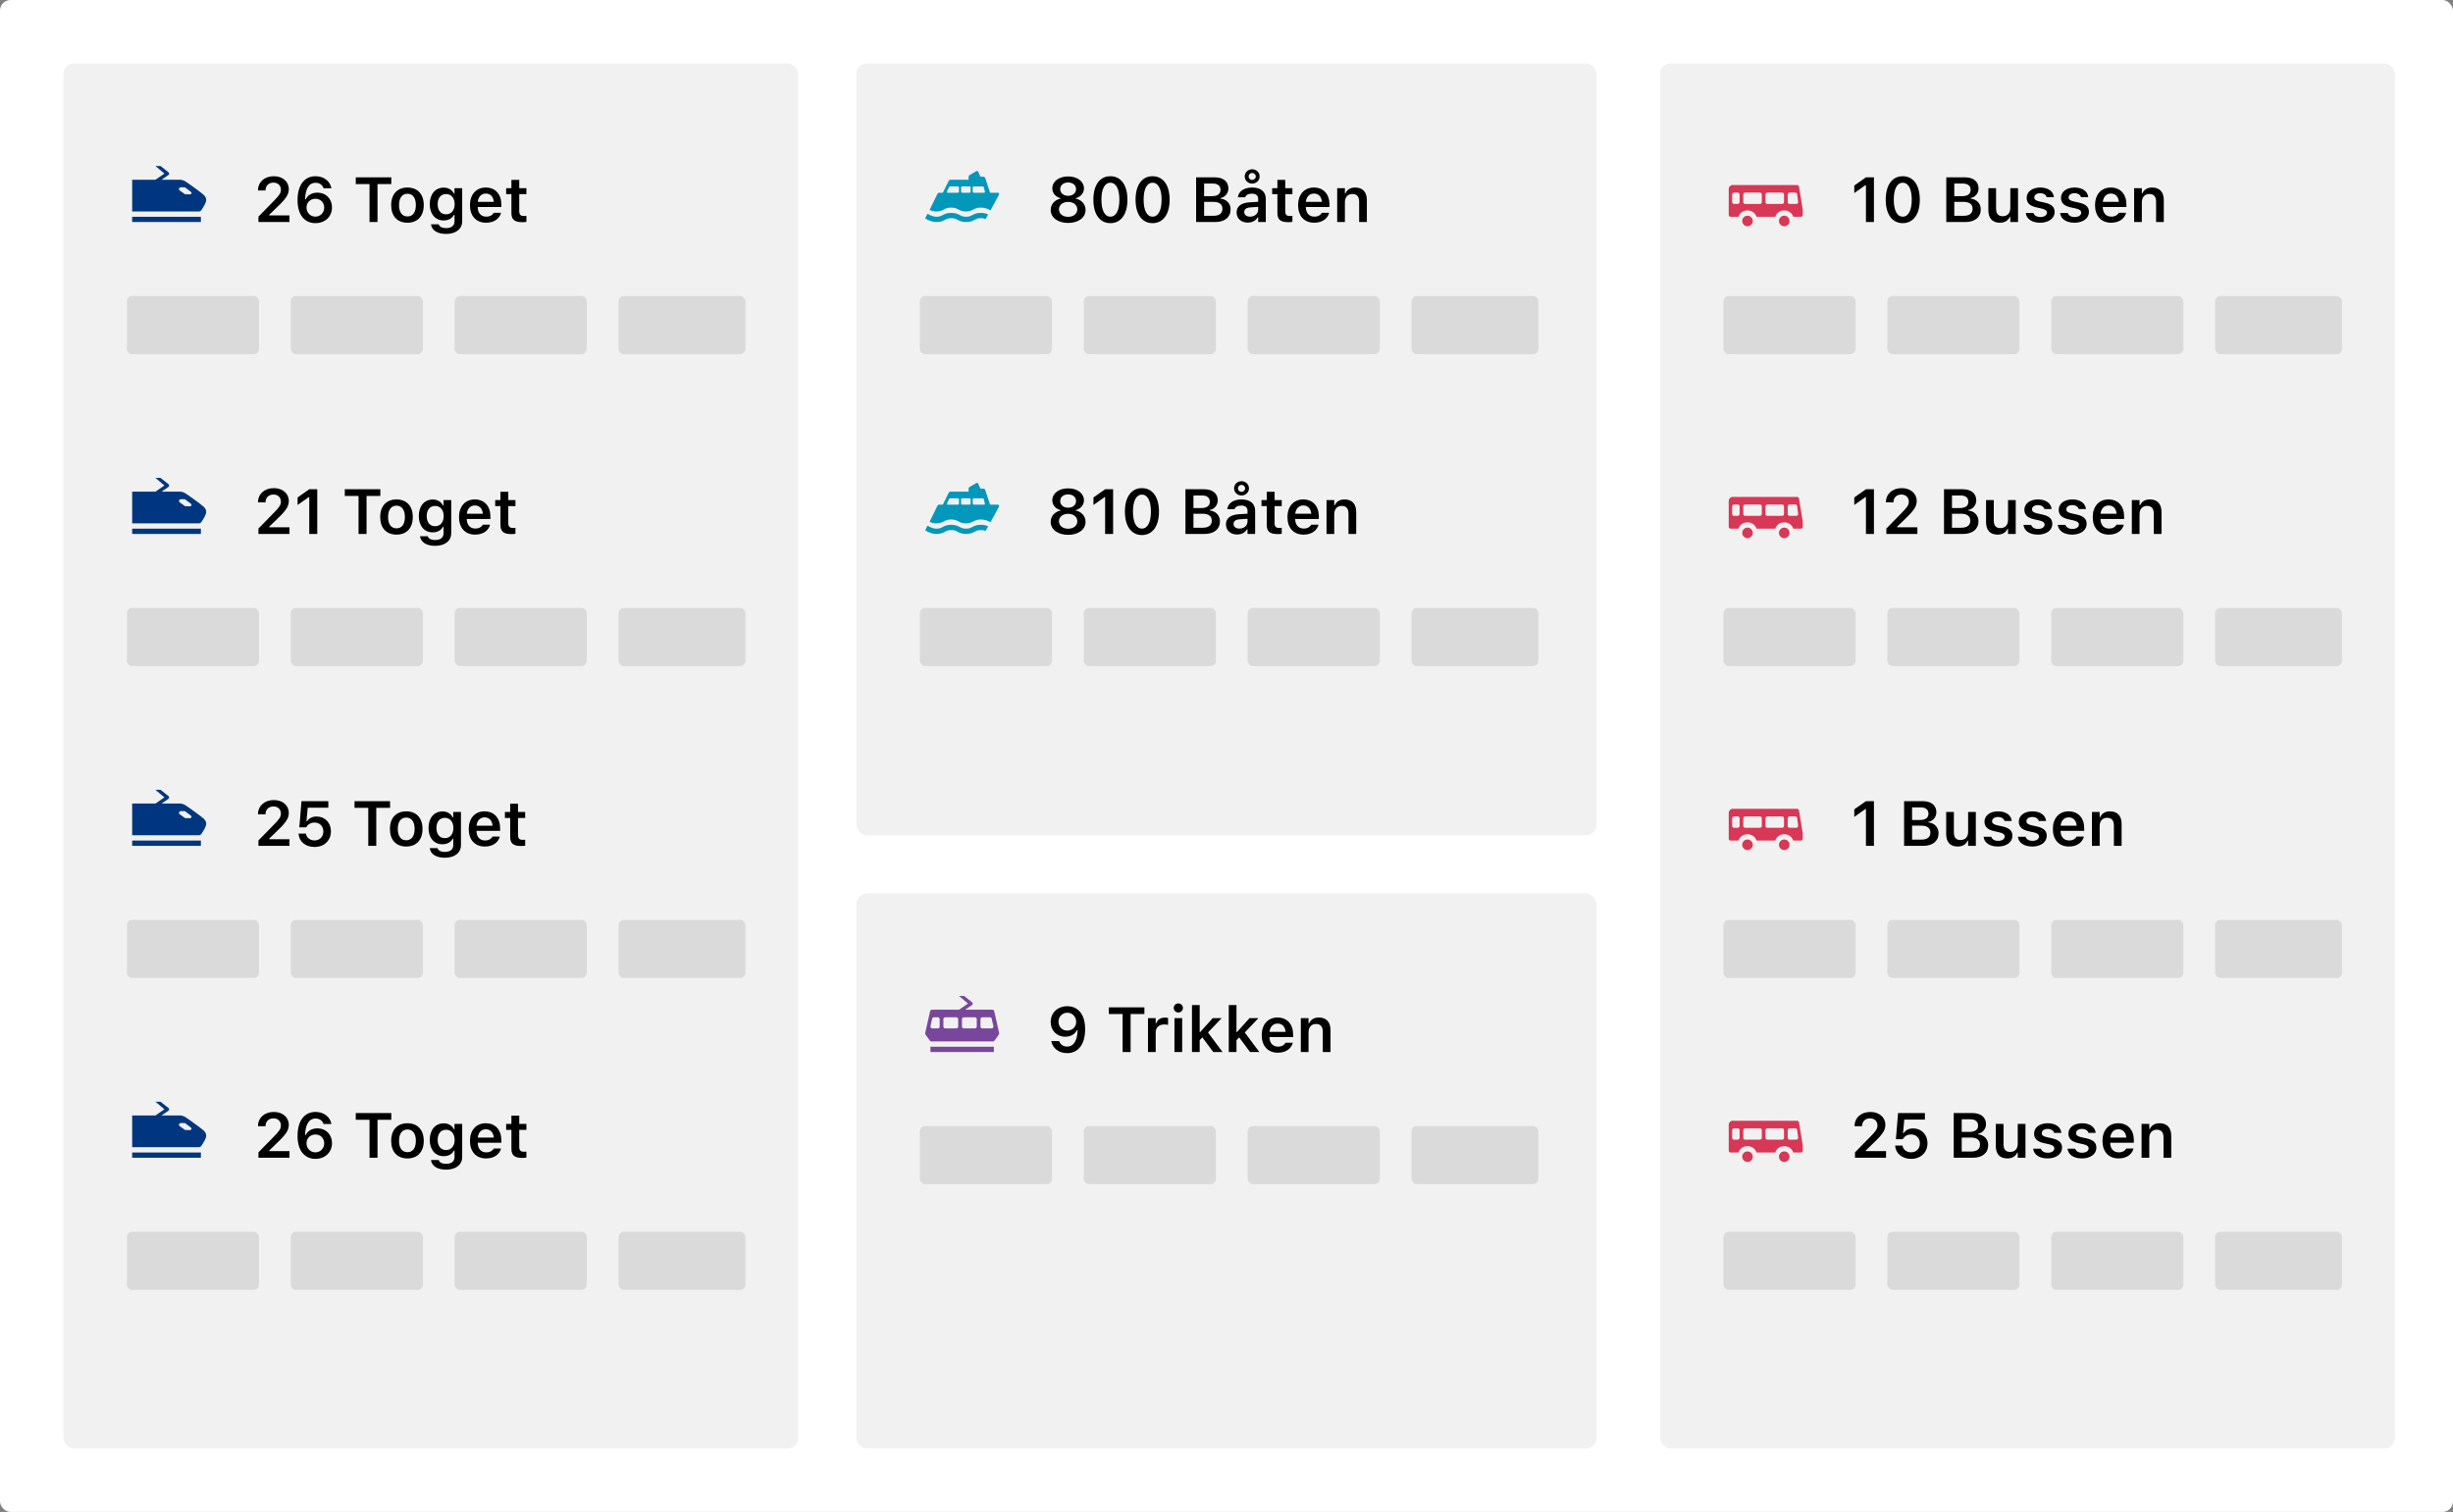 <svg width="464" height="286" viewBox="0 0 464 286" fill="none" xmlns="http://www.w3.org/2000/svg">
<rect x="0" y="0" width="464" height="286" fill="#808080" stroke="none"/>
<rect width="464" height="286" rx="2" fill="white"/>
<rect x="12" y="12" width="139" height="262" rx="2" fill="#F1F1F1"/>
<rect x="24" y="56" width="25" height="11" rx="1" fill="#DADADA"/>
<rect x="24" y="115" width="25" height="11" rx="1" fill="#DADADA"/>
<rect x="24" y="174" width="25" height="11" rx="1" fill="#DADADA"/>
<rect x="24" y="233" width="25" height="11" rx="1" fill="#DADADA"/>
<rect x="55" y="56" width="25" height="11" rx="1" fill="#DADADA"/>
<rect x="55" y="115" width="25" height="11" rx="1" fill="#DADADA"/>
<rect x="55" y="174" width="25" height="11" rx="1" fill="#DADADA"/>
<rect x="55" y="233" width="25" height="11" rx="1" fill="#DADADA"/>
<rect x="86" y="56" width="25" height="11" rx="1" fill="#DADADA"/>
<rect x="86" y="115" width="25" height="11" rx="1" fill="#DADADA"/>
<rect x="86" y="174" width="25" height="11" rx="1" fill="#DADADA"/>
<rect x="86" y="233" width="25" height="11" rx="1" fill="#DADADA"/>
<rect x="117" y="56" width="24" height="11" rx="1" fill="#DADADA"/>
<rect x="117" y="115" width="24" height="11" rx="1" fill="#DADADA"/>
<rect x="117" y="174" width="24" height="11" rx="1" fill="#DADADA"/>
<rect x="117" y="233" width="24" height="11" rx="1" fill="#DADADA"/>
<path d="M48.885 42H54.756V40.746H50.93V40.623L52.623 38.982C54.164 37.5 54.627 36.738 54.627 35.777V35.76C54.627 34.336 53.443 33.334 51.797 33.334C50.033 33.334 48.803 34.435 48.803 36.012L48.809 36.029L50.215 36.035L50.221 36.012C50.221 35.139 50.824 34.547 51.721 34.547C52.6 34.547 53.133 35.109 53.133 35.889V35.906C53.133 36.557 52.81 36.984 51.662 38.145L48.885 40.98V42ZM59.66 42.211C61.494 42.211 62.801 40.957 62.801 39.24V39.228C62.801 37.623 61.664 36.44 60.041 36.44C58.881 36.44 58.143 37.031 57.832 37.699H57.715C57.744 35.988 58.301 34.576 59.695 34.576C60.44 34.576 60.961 34.963 61.184 35.555L61.207 35.613H62.69L62.678 35.549C62.408 34.254 61.248 33.334 59.695 33.334C57.568 33.334 56.285 35.022 56.285 37.869V37.881C56.285 40.928 57.855 42.211 59.66 42.211ZM57.978 39.258V39.246C57.978 38.291 58.711 37.6 59.666 37.6C60.627 37.6 61.324 38.303 61.324 39.281V39.293C61.324 40.236 60.586 40.98 59.648 40.98C58.711 40.98 57.978 40.225 57.978 39.258ZM69.897 42H71.408V34.816H74.016V33.545H67.295V34.816H69.897V42ZM77.074 42.129C78.99 42.129 80.156 40.875 80.156 38.801V38.789C80.156 36.727 78.984 35.473 77.074 35.473C75.17 35.473 73.992 36.732 73.992 38.789V38.801C73.992 40.875 75.152 42.129 77.074 42.129ZM77.074 40.945C76.061 40.945 75.481 40.154 75.481 38.807V38.795C75.481 37.447 76.061 36.65 77.074 36.65C78.082 36.65 78.662 37.447 78.662 38.795V38.807C78.662 40.154 78.088 40.945 77.074 40.945ZM84.375 44.25C86.244 44.25 87.428 43.318 87.428 41.842V35.596H85.969V36.65H85.893C85.529 35.924 84.838 35.49 83.953 35.49C82.301 35.49 81.293 36.768 81.293 38.619V38.631C81.293 40.447 82.301 41.701 83.924 41.701C84.809 41.701 85.506 41.326 85.875 40.641H85.975V41.865C85.975 42.685 85.394 43.148 84.398 43.148C83.584 43.148 83.098 42.861 82.998 42.451L82.992 42.434H81.533L81.527 42.451C81.674 43.529 82.688 44.25 84.375 44.25ZM84.375 40.541C83.361 40.541 82.787 39.762 82.787 38.631V38.619C82.787 37.488 83.361 36.703 84.375 36.703C85.383 36.703 85.998 37.488 85.998 38.619V38.631C85.998 39.762 85.389 40.541 84.375 40.541ZM91.957 42.129C93.697 42.129 94.553 41.127 94.758 40.301L94.775 40.248H93.387L93.369 40.289C93.228 40.582 92.777 40.98 91.986 40.98C90.996 40.98 90.375 40.312 90.357 39.164H94.834V38.684C94.834 36.75 93.709 35.473 91.887 35.473C90.064 35.473 88.898 36.791 88.898 38.807V38.812C88.898 40.852 90.053 42.129 91.957 42.129ZM91.904 36.615C92.719 36.615 93.311 37.137 93.41 38.185H90.369C90.481 37.166 91.09 36.615 91.904 36.615ZM98.812 42.029C99.094 42.029 99.363 42.006 99.574 41.965V40.84C99.398 40.857 99.287 40.863 99.082 40.863C98.473 40.863 98.221 40.594 98.221 39.955V36.727H99.574V35.596H98.221V34.025H96.738V35.596H95.742V36.727H96.738V40.301C96.738 41.537 97.342 42.029 98.812 42.029Z" fill="black"/>
<path d="M48.885 101H54.756V99.746H50.93V99.623L52.623 97.982C54.164 96.5 54.627 95.738 54.627 94.777V94.76C54.627 93.336 53.443 92.334 51.797 92.334C50.033 92.334 48.803 93.436 48.803 95.012L48.809 95.029L50.215 95.035L50.221 95.012C50.221 94.139 50.824 93.547 51.721 93.547C52.6 93.547 53.133 94.109 53.133 94.889V94.906C53.133 95.557 52.81 95.984 51.662 97.144L48.885 99.981V101ZM58.5 101H60.012V92.545H58.506L56.297 94.098V95.522L58.4 94.033H58.5V101ZM67.822 101H69.334V93.816H71.941V92.545H65.221V93.816H67.822V101ZM75 101.129C76.916 101.129 78.082 99.875 78.082 97.801V97.789C78.082 95.727 76.91 94.473 75 94.473C73.096 94.473 71.918 95.732 71.918 97.789V97.801C71.918 99.875 73.078 101.129 75 101.129ZM75 99.945C73.986 99.945 73.406 99.154 73.406 97.807V97.795C73.406 96.447 73.986 95.65 75 95.65C76.008 95.65 76.588 96.447 76.588 97.795V97.807C76.588 99.154 76.014 99.945 75 99.945ZM82.301 103.25C84.17 103.25 85.353 102.318 85.353 100.842V94.596H83.894V95.65H83.818C83.455 94.924 82.764 94.49 81.879 94.49C80.227 94.49 79.219 95.768 79.219 97.619V97.631C79.219 99.447 80.227 100.701 81.85 100.701C82.734 100.701 83.432 100.326 83.801 99.641H83.9V100.865C83.9 101.686 83.32 102.148 82.324 102.148C81.51 102.148 81.023 101.861 80.924 101.451L80.918 101.434H79.459L79.453 101.451C79.6 102.529 80.613 103.25 82.301 103.25ZM82.301 99.541C81.287 99.541 80.713 98.762 80.713 97.631V97.619C80.713 96.488 81.287 95.703 82.301 95.703C83.309 95.703 83.924 96.488 83.924 97.619V97.631C83.924 98.762 83.314 99.541 82.301 99.541ZM89.883 101.129C91.623 101.129 92.478 100.127 92.684 99.301L92.701 99.248H91.312L91.295 99.289C91.154 99.582 90.703 99.981 89.912 99.981C88.922 99.981 88.301 99.312 88.283 98.164H92.76V97.684C92.76 95.75 91.635 94.473 89.812 94.473C87.99 94.473 86.824 95.791 86.824 97.807V97.812C86.824 99.852 87.978 101.129 89.883 101.129ZM89.83 95.615C90.644 95.615 91.236 96.137 91.336 97.186H88.295C88.406 96.166 89.016 95.615 89.83 95.615ZM96.738 101.029C97.019 101.029 97.289 101.006 97.5 100.965V99.84C97.324 99.857 97.213 99.863 97.008 99.863C96.398 99.863 96.147 99.594 96.147 98.955V95.727H97.5V94.596H96.147V93.025H94.664V94.596H93.668V95.727H94.664V99.301C94.664 100.537 95.268 101.029 96.738 101.029Z" fill="black"/>
<path d="M48.885 160H54.756V158.746H50.93V158.623L52.623 156.982C54.164 155.5 54.627 154.738 54.627 153.777V153.76C54.627 152.336 53.443 151.334 51.797 151.334C50.033 151.334 48.803 152.436 48.803 154.012L48.809 154.029L50.215 154.035L50.221 154.012C50.221 153.139 50.824 152.547 51.721 152.547C52.6 152.547 53.133 153.109 53.133 153.889V153.906C53.133 154.557 52.81 154.984 51.662 156.145L48.885 158.98V160ZM59.484 160.211C61.312 160.211 62.596 159.01 62.596 157.252V157.24C62.596 155.623 61.453 154.451 59.877 154.451C59.08 154.451 58.424 154.791 58.072 155.359H57.973L58.207 152.787H62.103V151.545H57.029L56.619 156.496H57.914C58.014 156.309 58.154 156.145 58.307 156.016C58.617 155.734 59.027 155.594 59.502 155.594C60.469 155.594 61.16 156.285 61.16 157.27V157.281C61.16 158.277 60.48 158.975 59.49 158.975C58.623 158.975 57.984 158.424 57.873 157.732L57.867 157.691H56.473L56.478 157.768C56.59 159.156 57.756 160.211 59.484 160.211ZM69.662 160H71.174V152.816H73.781V151.545H67.061V152.816H69.662V160ZM76.84 160.129C78.756 160.129 79.922 158.875 79.922 156.801V156.789C79.922 154.727 78.75 153.473 76.84 153.473C74.936 153.473 73.758 154.732 73.758 156.789V156.801C73.758 158.875 74.918 160.129 76.84 160.129ZM76.84 158.945C75.826 158.945 75.246 158.154 75.246 156.807V156.795C75.246 155.447 75.826 154.65 76.84 154.65C77.848 154.65 78.428 155.447 78.428 156.795V156.807C78.428 158.154 77.853 158.945 76.84 158.945ZM84.141 162.25C86.01 162.25 87.193 161.318 87.193 159.842V153.596H85.734V154.65H85.658C85.295 153.924 84.603 153.49 83.719 153.49C82.066 153.49 81.059 154.768 81.059 156.619V156.631C81.059 158.447 82.066 159.701 83.689 159.701C84.574 159.701 85.272 159.326 85.641 158.641H85.74V159.865C85.74 160.686 85.16 161.148 84.164 161.148C83.35 161.148 82.863 160.861 82.764 160.451L82.758 160.434H81.299L81.293 160.451C81.439 161.529 82.453 162.25 84.141 162.25ZM84.141 158.541C83.127 158.541 82.553 157.762 82.553 156.631V156.619C82.553 155.488 83.127 154.703 84.141 154.703C85.148 154.703 85.764 155.488 85.764 156.619V156.631C85.764 157.762 85.154 158.541 84.141 158.541ZM91.723 160.129C93.463 160.129 94.318 159.127 94.523 158.301L94.541 158.248H93.152L93.135 158.289C92.994 158.582 92.543 158.98 91.752 158.98C90.762 158.98 90.141 158.312 90.123 157.164H94.6V156.684C94.6 154.75 93.475 153.473 91.652 153.473C89.83 153.473 88.664 154.791 88.664 156.807V156.812C88.664 158.852 89.818 160.129 91.723 160.129ZM91.67 154.615C92.484 154.615 93.076 155.137 93.176 156.186H90.135C90.246 155.166 90.856 154.615 91.67 154.615ZM98.578 160.029C98.859 160.029 99.129 160.006 99.34 159.965V158.84C99.164 158.857 99.053 158.863 98.848 158.863C98.238 158.863 97.986 158.594 97.986 157.955V154.727H99.34V153.596H97.986V152.025H96.504V153.596H95.508V154.727H96.504V158.301C96.504 159.537 97.107 160.029 98.578 160.029Z" fill="black"/>
<path d="M48.885 219H54.756V217.746H50.93V217.623L52.623 215.982C54.164 214.5 54.627 213.738 54.627 212.777V212.76C54.627 211.336 53.443 210.334 51.797 210.334C50.033 210.334 48.803 211.436 48.803 213.012L48.809 213.029L50.215 213.035L50.221 213.012C50.221 212.139 50.824 211.547 51.721 211.547C52.6 211.547 53.133 212.109 53.133 212.889V212.906C53.133 213.557 52.81 213.984 51.662 215.145L48.885 217.98V219ZM59.66 219.211C61.494 219.211 62.801 217.957 62.801 216.24V216.229C62.801 214.623 61.664 213.439 60.041 213.439C58.881 213.439 58.143 214.031 57.832 214.699H57.715C57.744 212.988 58.301 211.576 59.695 211.576C60.44 211.576 60.961 211.963 61.184 212.555L61.207 212.613H62.69L62.678 212.549C62.408 211.254 61.248 210.334 59.695 210.334C57.568 210.334 56.285 212.021 56.285 214.869V214.881C56.285 217.928 57.855 219.211 59.66 219.211ZM57.978 216.258V216.246C57.978 215.291 58.711 214.6 59.666 214.6C60.627 214.6 61.324 215.303 61.324 216.281V216.293C61.324 217.236 60.586 217.98 59.648 217.98C58.711 217.98 57.978 217.225 57.978 216.258ZM69.897 219H71.408V211.816H74.016V210.545H67.295V211.816H69.897V219ZM77.074 219.129C78.99 219.129 80.156 217.875 80.156 215.801V215.789C80.156 213.727 78.984 212.473 77.074 212.473C75.17 212.473 73.992 213.732 73.992 215.789V215.801C73.992 217.875 75.152 219.129 77.074 219.129ZM77.074 217.945C76.061 217.945 75.481 217.154 75.481 215.807V215.795C75.481 214.447 76.061 213.65 77.074 213.65C78.082 213.65 78.662 214.447 78.662 215.795V215.807C78.662 217.154 78.088 217.945 77.074 217.945ZM84.375 221.25C86.244 221.25 87.428 220.318 87.428 218.842V212.596H85.969V213.65H85.893C85.529 212.924 84.838 212.49 83.953 212.49C82.301 212.49 81.293 213.768 81.293 215.619V215.631C81.293 217.447 82.301 218.701 83.924 218.701C84.809 218.701 85.506 218.326 85.875 217.641H85.975V218.865C85.975 219.686 85.394 220.148 84.398 220.148C83.584 220.148 83.098 219.861 82.998 219.451L82.992 219.434H81.533L81.527 219.451C81.674 220.529 82.688 221.25 84.375 221.25ZM84.375 217.541C83.361 217.541 82.787 216.762 82.787 215.631V215.619C82.787 214.488 83.361 213.703 84.375 213.703C85.383 213.703 85.998 214.488 85.998 215.619V215.631C85.998 216.762 85.389 217.541 84.375 217.541ZM91.957 219.129C93.697 219.129 94.553 218.127 94.758 217.301L94.775 217.248H93.387L93.369 217.289C93.228 217.582 92.777 217.98 91.986 217.98C90.996 217.98 90.375 217.312 90.357 216.164H94.834V215.684C94.834 213.75 93.709 212.473 91.887 212.473C90.064 212.473 88.898 213.791 88.898 215.807V215.812C88.898 217.852 90.053 219.129 91.957 219.129ZM91.904 213.615C92.719 213.615 93.311 214.137 93.41 215.186H90.369C90.481 214.166 91.09 213.615 91.904 213.615ZM98.812 219.029C99.094 219.029 99.363 219.006 99.574 218.965V217.84C99.398 217.857 99.287 217.863 99.082 217.863C98.473 217.863 98.221 217.594 98.221 216.955V213.727H99.574V212.596H98.221V211.025H96.738V212.596H95.742V213.727H96.738V217.301C96.738 218.537 97.342 219.029 98.812 219.029Z" fill="black"/>
<path fill-rule="evenodd" clip-rule="evenodd" d="M35.896 36.764C36.04 36.764 36.168 36.729 36.213 36.593C36.258 36.457 36.211 36.364 36.097 36.278L35.063 35.499C35.004 35.456 34.934 35.432 34.862 35.432H34.196C34.053 35.432 33.926 35.524 33.88 35.659C33.835 35.795 33.881 35.945 33.996 36.031L34.946 36.701C35.034 36.767 35.134 36.766 35.206 36.765C35.215 36.764 35.223 36.764 35.231 36.764H35.896ZM38.659 36.991C38.698 37.031 38.729 37.065 38.75 37.1C38.905 37.306 39 37.557 39 37.834C39 38.327 38.591 38.981 38.1 39.736C37.992 39.901 37.809 40.001 37.611 40.001H25V34H29.402L31.102 32.833L29.4 31.4H30.364L31.858 32.579C31.939 32.638 32 32.729 32 32.854C32 32.977 31.952 33.034 31.851 33.11L30.557 34H34.096C34.336 34 34.736 34.096 35.095 34.332C36.192 35.055 38.216 36.546 38.531 36.86C38.548 36.877 38.563 36.893 38.577 36.908C38.594 36.925 38.609 36.94 38.624 36.955C38.636 36.966 38.648 36.979 38.659 36.991ZM38 42.001H25V41.001H38V42.001Z" fill="#00367F"/>
<path fill-rule="evenodd" clip-rule="evenodd" d="M35.896 95.764C36.04 95.764 36.168 95.729 36.213 95.593C36.258 95.457 36.211 95.364 36.097 95.278L35.063 94.499C35.004 94.456 34.934 94.432 34.862 94.432H34.196C34.053 94.432 33.926 94.524 33.88 94.659C33.835 94.795 33.881 94.945 33.996 95.031L34.946 95.701C35.034 95.767 35.134 95.766 35.206 95.765C35.215 95.764 35.223 95.764 35.231 95.764H35.896ZM38.659 95.991C38.698 96.031 38.729 96.065 38.75 96.1C38.905 96.306 39 96.557 39 96.834C39 97.327 38.591 97.981 38.1 98.736C37.992 98.901 37.809 99.001 37.611 99.001H25V93H29.402L31.102 91.833L29.4 90.4H30.364L31.858 91.579C31.939 91.638 32 91.729 32 91.854C32 91.977 31.952 92.034 31.851 92.11L30.557 93H34.096C34.336 93 34.736 93.096 35.095 93.332C36.192 94.055 38.216 95.546 38.531 95.86C38.548 95.877 38.563 95.893 38.577 95.908C38.594 95.925 38.609 95.94 38.624 95.955C38.636 95.966 38.648 95.979 38.659 95.991ZM38 101.001H25V100.001H38V101.001Z" fill="#00367F"/>
<path fill-rule="evenodd" clip-rule="evenodd" d="M35.896 154.764C36.04 154.764 36.168 154.729 36.213 154.593C36.258 154.457 36.211 154.364 36.097 154.278L35.063 153.499C35.004 153.456 34.934 153.432 34.862 153.432H34.196C34.053 153.432 33.926 153.524 33.88 153.659C33.835 153.795 33.881 153.945 33.996 154.031L34.946 154.701C35.034 154.767 35.134 154.766 35.206 154.765C35.215 154.765 35.223 154.764 35.231 154.764H35.896ZM38.659 154.991C38.698 155.031 38.729 155.065 38.75 155.1C38.905 155.306 39 155.557 39 155.834C39 156.327 38.591 156.981 38.1 157.736C37.992 157.901 37.809 158.001 37.611 158.001H25V152H29.402L31.102 150.833L29.4 149.4H30.364L31.858 150.579C31.939 150.638 32 150.729 32 150.854C32 150.977 31.952 151.034 31.851 151.11L30.557 152H34.096C34.336 152 34.736 152.096 35.095 152.332C36.192 153.055 38.216 154.546 38.531 154.86C38.548 154.878 38.563 154.893 38.577 154.908C38.594 154.925 38.609 154.94 38.624 154.955C38.636 154.966 38.648 154.979 38.659 154.991ZM38 160.001H25V159.001H38V160.001Z" fill="#00367F"/>
<path fill-rule="evenodd" clip-rule="evenodd" d="M35.896 213.764C36.04 213.764 36.168 213.729 36.213 213.593C36.258 213.457 36.211 213.364 36.097 213.278L35.063 212.499C35.004 212.456 34.934 212.432 34.862 212.432H34.196C34.053 212.432 33.926 212.524 33.88 212.659C33.835 212.795 33.881 212.945 33.996 213.031L34.946 213.701C35.034 213.767 35.134 213.766 35.206 213.765C35.215 213.765 35.223 213.764 35.231 213.764H35.896ZM38.659 213.991C38.698 214.031 38.729 214.065 38.75 214.1C38.905 214.306 39 214.557 39 214.834C39 215.327 38.591 215.981 38.1 216.736C37.992 216.901 37.809 217.001 37.611 217.001H25V211H29.402L31.102 209.833L29.4 208.4H30.364L31.858 209.579C31.939 209.638 32 209.729 32 209.854C32 209.977 31.952 210.034 31.851 210.11L30.557 211H34.096C34.336 211 34.736 211.096 35.095 211.332C36.192 212.055 38.216 213.546 38.531 213.86C38.548 213.878 38.563 213.893 38.577 213.908C38.594 213.925 38.609 213.94 38.624 213.955C38.636 213.966 38.648 213.979 38.659 213.991ZM38 219.001H25V218.001H38V219.001Z" fill="#00367F"/>
<rect x="162" y="169" width="140" height="105" rx="2" fill="#F1F1F1"/>
<rect x="174" y="213" width="25" height="11" rx="1" fill="#DADADA"/>
<rect x="205" y="213" width="25" height="11" rx="1" fill="#DADADA"/>
<rect x="236" y="213" width="25" height="11" rx="1" fill="#DADADA"/>
<rect x="267" y="213" width="24" height="11" rx="1" fill="#DADADA"/>
<path d="M201.885 190.334C200.051 190.334 198.744 191.588 198.744 193.305V193.316C198.744 194.922 199.881 196.105 201.504 196.105C202.664 196.105 203.402 195.514 203.713 194.846H203.83C203.801 196.557 203.244 197.969 201.85 197.969C201.105 197.969 200.584 197.582 200.361 196.99L200.344 196.932H198.855L198.867 196.996C199.137 198.291 200.297 199.211 201.85 199.211C203.977 199.211 205.26 197.523 205.26 194.676V194.664C205.26 191.617 203.689 190.334 201.885 190.334ZM201.879 194.945C200.918 194.945 200.221 194.242 200.221 193.264V193.252C200.221 192.309 200.965 191.564 201.896 191.564C202.834 191.564 203.566 192.32 203.566 193.287V193.299C203.566 194.254 202.834 194.945 201.879 194.945ZM212.35 199H213.861V191.816H216.469V190.545H209.748V191.816H212.35V199ZM217.148 199H218.607V195.279C218.607 194.365 219.246 193.785 220.219 193.785C220.471 193.785 220.711 193.82 220.945 193.867V192.561C220.805 192.52 220.576 192.49 220.354 192.49C219.51 192.49 218.924 192.895 218.707 193.58H218.607V192.596H217.148V199ZM222.891 191.523C223.365 191.523 223.758 191.143 223.758 190.662C223.758 190.188 223.365 189.801 222.891 189.801C222.41 189.801 222.018 190.188 222.018 190.662C222.018 191.143 222.41 191.523 222.891 191.523ZM222.158 199H223.617V192.596H222.158V199ZM225.469 199H226.928V196.75L227.438 196.229L229.494 199H231.252L228.498 195.303L231.076 192.596H229.389L227.027 195.221H226.928V190.117H225.469V199ZM232.43 199H233.889V196.75L234.398 196.229L236.455 199H238.213L235.459 195.303L238.037 192.596H236.35L233.988 195.221H233.889V190.117H232.43V199ZM241.723 199.129C243.463 199.129 244.318 198.127 244.523 197.301L244.541 197.248H243.152L243.135 197.289C242.994 197.582 242.543 197.98 241.752 197.98C240.762 197.98 240.141 197.312 240.123 196.164H244.6V195.684C244.6 193.75 243.475 192.473 241.652 192.473C239.83 192.473 238.664 193.791 238.664 195.807V195.812C238.664 197.852 239.818 199.129 241.723 199.129ZM241.67 193.615C242.484 193.615 243.076 194.137 243.176 195.186H240.135C240.246 194.166 240.855 193.615 241.67 193.615ZM246.059 199H247.518V195.268C247.518 194.307 248.057 193.697 248.924 193.697C249.809 193.697 250.213 194.201 250.213 195.197V199H251.672V194.857C251.672 193.334 250.893 192.473 249.463 192.473C248.537 192.473 247.922 192.889 247.617 193.574H247.518V192.596H246.059V199Z" fill="black"/>
<path fill-rule="evenodd" clip-rule="evenodd" d="M187.561 194.533C187.666 194.533 187.766 194.485 187.833 194.402C187.9 194.32 187.925 194.211 187.902 194.107L187.593 192.707C187.557 192.546 187.416 192.432 187.251 192.432H187.085H186.159H185.81C185.616 192.432 185.459 192.589 185.459 192.782V194.183C185.459 194.377 185.616 194.533 185.81 194.533H186.159H187.561ZM184.41 194.532C184.603 194.532 184.76 194.376 184.76 194.182V192.782C184.76 192.589 184.603 192.432 184.41 192.432H182.31C182.116 192.432 181.959 192.589 181.959 192.782V194.182C181.959 194.376 182.116 194.532 182.31 194.532H184.41ZM180.899 194.532C181.092 194.532 181.25 194.376 181.25 194.182V192.782C181.25 192.589 181.092 192.432 180.899 192.432H178.799C178.605 192.432 178.449 192.589 178.449 192.782V194.182C178.449 194.376 178.605 194.532 178.799 194.532H180.899ZM177.4 194.533C177.593 194.533 177.75 194.377 177.75 194.182V192.782C177.75 192.589 177.593 192.432 177.4 192.432H177.187H176.659C176.495 192.432 176.352 192.546 176.317 192.707L176.008 194.107C175.985 194.211 176.01 194.32 176.077 194.402C176.143 194.485 176.244 194.533 176.35 194.533H177.034H177.035H177.4ZM187.721 191C187.884 191 188.026 191.113 188.062 191.273L188.991 195.381C189.016 195.503 188.989 195.63 188.917 195.732L188.105 196.855C188.039 196.945 187.934 197 187.821 197H181.577H181.086H180.414H176.179C176.066 197 175.961 196.945 175.895 196.855L175.083 195.732C175.011 195.63 174.984 195.503 175.009 195.381L175.938 191.273C175.974 191.113 176.116 191 176.279 191H181.406L183.105 189.834L181.404 188.4H182.368L183.862 189.579C183.943 189.639 184.004 189.73 184.004 189.855C184.004 189.977 183.955 190.035 183.854 190.11L182.566 191H187.721ZM188 199.001H176V198.001H188V199.001Z" fill="#78469A"/>
<rect x="162" y="12" width="140" height="146" rx="2" fill="#F1F1F1"/>
<rect x="174" y="56" width="25" height="11" rx="1" fill="#DADADA"/>
<rect x="174" y="115" width="25" height="11" rx="1" fill="#DADADA"/>
<rect x="205" y="56" width="25" height="11" rx="1" fill="#DADADA"/>
<rect x="205" y="115" width="25" height="11" rx="1" fill="#DADADA"/>
<rect x="236" y="56" width="25" height="11" rx="1" fill="#DADADA"/>
<rect x="236" y="115" width="25" height="11" rx="1" fill="#DADADA"/>
<rect x="267" y="56" width="24" height="11" rx="1" fill="#DADADA"/>
<rect x="267" y="115" width="24" height="11" rx="1" fill="#DADADA"/>
<path d="M202.043 42.17C203.988 42.17 205.342 41.162 205.342 39.715V39.703C205.342 38.619 204.557 37.781 203.426 37.553V37.518C204.393 37.26 205.037 36.551 205.037 35.643V35.631C205.037 34.33 203.795 33.375 202.043 33.375C200.291 33.375 199.049 34.33 199.049 35.631V35.643C199.049 36.551 199.693 37.26 200.66 37.518V37.553C199.535 37.781 198.744 38.619 198.744 39.703V39.715C198.744 41.162 200.098 42.17 202.043 42.17ZM202.043 37.037C201.158 37.037 200.543 36.522 200.543 35.783V35.772C200.543 35.033 201.158 34.518 202.043 34.518C202.928 34.518 203.543 35.033 203.543 35.772V35.783C203.543 36.522 202.928 37.037 202.043 37.037ZM202.043 41.016C201.029 41.016 200.309 40.43 200.309 39.615V39.603C200.309 38.783 201.018 38.191 202.043 38.191C203.062 38.191 203.777 38.783 203.777 39.603V39.615C203.777 40.43 203.057 41.016 202.043 41.016ZM210.035 42.211C212.045 42.211 213.264 40.506 213.264 37.775V37.764C213.264 35.033 212.045 33.334 210.035 33.334C208.025 33.334 206.818 35.033 206.818 37.764V37.775C206.818 40.506 208.025 42.211 210.035 42.211ZM210.035 40.986C208.957 40.986 208.342 39.779 208.342 37.775V37.764C208.342 35.76 208.957 34.565 210.035 34.565C211.113 34.565 211.74 35.76 211.74 37.764V37.775C211.74 39.779 211.113 40.986 210.035 40.986ZM218.016 42.211C220.025 42.211 221.244 40.506 221.244 37.775V37.764C221.244 35.033 220.025 33.334 218.016 33.334C216.006 33.334 214.799 35.033 214.799 37.764V37.775C214.799 40.506 216.006 42.211 218.016 42.211ZM218.016 40.986C216.938 40.986 216.322 39.779 216.322 37.775V37.764C216.322 35.76 216.938 34.565 218.016 34.565C219.094 34.565 219.721 35.76 219.721 37.764V37.775C219.721 39.779 219.094 40.986 218.016 40.986ZM226.254 42H229.869C231.674 42 232.775 41.086 232.775 39.603V39.592C232.775 38.496 231.99 37.676 230.854 37.57V37.465C231.703 37.33 232.359 36.545 232.359 35.66V35.648C232.359 34.353 231.393 33.545 229.787 33.545H226.254V42ZM229.418 34.723C230.332 34.723 230.865 35.162 230.865 35.912V35.924C230.865 36.691 230.297 37.107 229.225 37.107H227.766V34.723H229.418ZM229.465 38.18C230.619 38.18 231.229 38.631 231.229 39.486V39.498C231.229 40.359 230.637 40.822 229.523 40.822H227.766V38.18H229.465ZM236.859 34.728C237.633 34.728 238.266 34.131 238.266 33.375V33.369C238.266 32.613 237.633 32.022 236.859 32.022C236.08 32.022 235.447 32.613 235.447 33.369V33.375C235.447 34.131 236.08 34.728 236.859 34.728ZM236.859 34.037C236.484 34.037 236.18 33.744 236.18 33.375V33.369C236.18 33.006 236.479 32.719 236.859 32.719C237.234 32.719 237.539 33.006 237.539 33.369V33.375C237.539 33.744 237.234 34.037 236.859 34.037ZM236.016 42.105C236.859 42.105 237.539 41.742 237.891 41.121H237.99V42H239.432V37.623C239.432 36.27 238.506 35.473 236.859 35.473C235.336 35.473 234.305 36.188 234.164 37.266L234.158 37.318H235.535L235.541 37.295C235.688 36.873 236.121 36.633 236.789 36.633C237.574 36.633 237.99 36.984 237.99 37.623V38.174L236.344 38.273C234.785 38.367 233.912 39.035 233.912 40.178V40.19C233.912 41.355 234.797 42.105 236.016 42.105ZM235.354 40.119V40.107C235.354 39.58 235.734 39.281 236.549 39.228L237.99 39.135V39.65C237.99 40.412 237.34 40.986 236.461 40.986C235.816 40.986 235.354 40.664 235.354 40.119ZM243.703 42.029C243.984 42.029 244.254 42.006 244.465 41.965V40.84C244.289 40.857 244.178 40.863 243.973 40.863C243.363 40.863 243.111 40.594 243.111 39.955V36.727H244.465V35.596H243.111V34.025H241.629V35.596H240.633V36.727H241.629V40.301C241.629 41.537 242.232 42.029 243.703 42.029ZM248.602 42.129C250.342 42.129 251.197 41.127 251.402 40.301L251.42 40.248H250.031L250.014 40.289C249.873 40.582 249.422 40.98 248.631 40.98C247.641 40.98 247.02 40.312 247.002 39.164H251.479V38.684C251.479 36.75 250.354 35.473 248.531 35.473C246.709 35.473 245.543 36.791 245.543 38.807V38.812C245.543 40.852 246.697 42.129 248.602 42.129ZM248.549 36.615C249.363 36.615 249.955 37.137 250.055 38.185H247.014C247.125 37.166 247.734 36.615 248.549 36.615ZM252.938 42H254.396V38.268C254.396 37.307 254.936 36.697 255.803 36.697C256.688 36.697 257.092 37.201 257.092 38.197V42H258.551V37.857C258.551 36.334 257.771 35.473 256.342 35.473C255.416 35.473 254.801 35.889 254.496 36.574H254.396V35.596H252.938V42Z" fill="black"/>
<path d="M202.043 101.17C203.988 101.17 205.342 100.162 205.342 98.715V98.703C205.342 97.619 204.557 96.781 203.426 96.553V96.518C204.393 96.26 205.037 95.551 205.037 94.643V94.631C205.037 93.33 203.795 92.375 202.043 92.375C200.291 92.375 199.049 93.33 199.049 94.631V94.643C199.049 95.551 199.693 96.26 200.66 96.518V96.553C199.535 96.781 198.744 97.619 198.744 98.703V98.715C198.744 100.162 200.098 101.17 202.043 101.17ZM202.043 96.037C201.158 96.037 200.543 95.522 200.543 94.783V94.772C200.543 94.033 201.158 93.518 202.043 93.518C202.928 93.518 203.543 94.033 203.543 94.772V94.783C203.543 95.522 202.928 96.037 202.043 96.037ZM202.043 100.016C201.029 100.016 200.309 99.43 200.309 98.615V98.603C200.309 97.783 201.018 97.191 202.043 97.191C203.062 97.191 203.777 97.783 203.777 98.603V98.615C203.777 99.43 203.057 100.016 202.043 100.016ZM209.039 101H210.551V92.545H209.045L206.836 94.098V95.522L208.939 94.033H209.039V101ZM216 101.211C218.01 101.211 219.229 99.506 219.229 96.775V96.764C219.229 94.033 218.01 92.334 216 92.334C213.99 92.334 212.783 94.033 212.783 96.764V96.775C212.783 99.506 213.99 101.211 216 101.211ZM216 99.986C214.922 99.986 214.307 98.779 214.307 96.775V96.764C214.307 94.76 214.922 93.564 216 93.564C217.078 93.564 217.705 94.76 217.705 96.764V96.775C217.705 98.779 217.078 99.986 216 99.986ZM224.238 101H227.854C229.658 101 230.76 100.086 230.76 98.603V98.592C230.76 97.496 229.975 96.676 228.838 96.57V96.465C229.688 96.33 230.344 95.545 230.344 94.66V94.648C230.344 93.353 229.377 92.545 227.771 92.545H224.238V101ZM227.402 93.723C228.316 93.723 228.85 94.162 228.85 94.912V94.924C228.85 95.691 228.281 96.107 227.209 96.107H225.75V93.723H227.402ZM227.449 97.18C228.604 97.18 229.213 97.631 229.213 98.486V98.498C229.213 99.359 228.621 99.822 227.508 99.822H225.75V97.18H227.449ZM234.844 93.728C235.617 93.728 236.25 93.131 236.25 92.375V92.369C236.25 91.613 235.617 91.022 234.844 91.022C234.064 91.022 233.432 91.613 233.432 92.369V92.375C233.432 93.131 234.064 93.728 234.844 93.728ZM234.844 93.037C234.469 93.037 234.164 92.744 234.164 92.375V92.369C234.164 92.006 234.463 91.719 234.844 91.719C235.219 91.719 235.523 92.006 235.523 92.369V92.375C235.523 92.744 235.219 93.037 234.844 93.037ZM234 101.105C234.844 101.105 235.523 100.742 235.875 100.121H235.975V101H237.416V96.623C237.416 95.269 236.49 94.473 234.844 94.473C233.32 94.473 232.289 95.188 232.148 96.266L232.143 96.318H233.52L233.525 96.295C233.672 95.873 234.105 95.633 234.773 95.633C235.559 95.633 235.975 95.984 235.975 96.623V97.174L234.328 97.273C232.77 97.367 231.896 98.035 231.896 99.178V99.189C231.896 100.355 232.781 101.105 234 101.105ZM233.338 99.119V99.107C233.338 98.58 233.719 98.281 234.533 98.228L235.975 98.135V98.65C235.975 99.412 235.324 99.986 234.445 99.986C233.801 99.986 233.338 99.664 233.338 99.119ZM241.688 101.029C241.969 101.029 242.238 101.006 242.449 100.965V99.84C242.273 99.857 242.162 99.863 241.957 99.863C241.348 99.863 241.096 99.594 241.096 98.955V95.727H242.449V94.596H241.096V93.025H239.613V94.596H238.617V95.727H239.613V99.301C239.613 100.537 240.217 101.029 241.688 101.029ZM246.586 101.129C248.326 101.129 249.182 100.127 249.387 99.301L249.404 99.248H248.016L247.998 99.289C247.857 99.582 247.406 99.981 246.615 99.981C245.625 99.981 245.004 99.312 244.986 98.164H249.463V97.684C249.463 95.75 248.338 94.473 246.516 94.473C244.693 94.473 243.527 95.791 243.527 97.807V97.812C243.527 99.852 244.682 101.129 246.586 101.129ZM246.533 95.615C247.348 95.615 247.939 96.137 248.039 97.186H244.998C245.109 96.166 245.719 95.615 246.533 95.615ZM250.922 101H252.381V97.268C252.381 96.307 252.92 95.697 253.787 95.697C254.672 95.697 255.076 96.201 255.076 97.197V101H256.535V96.857C256.535 95.334 255.756 94.473 254.326 94.473C253.4 94.473 252.785 94.889 252.48 95.574H252.381V94.596H250.922V101Z" fill="black"/>
<path fill-rule="evenodd" clip-rule="evenodd" d="M184.202 36.459L186.135 36.458C186.244 36.458 186.346 36.394 186.293 36.229L186.1 35.449C186.073 35.337 185.971 35.258 185.856 35.258H184.202C184.091 35.258 184 35.348 184 35.459V36.258C184 36.369 184.091 36.459 184.202 36.459ZM183.397 36.458C183.509 36.458 183.601 36.367 183.601 36.254V35.461C183.601 35.349 183.509 35.258 183.397 35.258H182.004C181.892 35.258 181.8 35.349 181.8 35.461V36.254C181.8 36.367 181.892 36.458 182.004 36.458H183.397ZM181.197 36.458C181.307 36.458 181.397 36.368 181.397 36.258V35.458C181.397 35.347 181.307 35.258 181.197 35.258H179.747C179.651 35.258 179.562 35.312 179.519 35.399L179.138 36.179C179.035 36.36 179.147 36.458 179.271 36.458H181.197ZM188.087 36.458H188.749C188.939 36.458 189.059 36.661 188.968 36.827L187.358 39.79L187.348 39.785C186.953 39.569 186.403 39.269 185.513 39.269C184.814 39.269 184.464 39.453 184.113 39.636C183.763 39.819 183.413 40.002 182.712 40.002C182.013 40.002 181.663 39.819 181.314 39.636C180.963 39.453 180.613 39.269 179.912 39.269C179.213 39.269 178.863 39.453 178.513 39.636C178.164 39.819 177.814 40.002 177.113 40.002C176.495 40.002 176.151 39.859 175.837 39.7L177.333 36.653C177.392 36.534 177.514 36.458 177.647 36.458H177.75H177.986H178.315C178.336 36.458 178.355 36.444 178.362 36.424L179.46 34.199C179.52 34.079 179.643 34.002 179.778 34.002H181.556H183.169C183.19 34.002 183.215 33.988 183.215 33.948V33.485C183.215 33.315 183.31 33.159 183.459 33.083L184.672 32.377C184.875 32.277 185.016 32.389 185.089 32.575L185.43 33.399C185.437 33.42 185.455 33.433 185.476 33.434H186.031C186.18 33.434 186.313 33.531 186.361 33.676L187.268 36.421C187.275 36.443 187.295 36.458 187.318 36.458H187.857H188.087ZM181.105 41.578C181.483 41.776 181.913 42.002 182.736 42.002C183.559 42.002 183.989 41.776 184.367 41.578L184.368 41.577C184.698 41.404 184.959 41.268 185.536 41.268C185.948 41.268 186.199 41.337 186.429 41.44L186.908 40.56C186.582 40.405 186.178 40.268 185.536 40.268C184.713 40.268 184.282 40.493 183.903 40.692L183.902 40.693C183.573 40.865 183.312 41.002 182.736 41.002C182.16 41.002 181.899 40.865 181.57 40.693L181.569 40.692C181.19 40.493 180.759 40.268 179.936 40.268C179.113 40.268 178.683 40.493 178.303 40.692L178.301 40.693C177.972 40.866 177.712 41.002 177.135 41.002C176.395 41.002 175.698 40.567 175.644 40.533L175.642 40.532L175.446 40.424L175 41.317L175.129 41.389C175.167 41.414 176.084 42.002 177.135 42.002C177.956 42.002 178.385 41.778 178.764 41.579L178.768 41.577C179.098 41.404 179.359 41.268 179.936 41.268C180.513 41.268 180.774 41.404 181.104 41.577L181.105 41.578Z" fill="#0497BC"/>
<path fill-rule="evenodd" clip-rule="evenodd" d="M184.202 95.459L186.135 95.458C186.244 95.458 186.346 95.394 186.293 95.229L186.1 94.449C186.073 94.337 185.971 94.258 185.856 94.258H184.202C184.091 94.258 184 94.348 184 94.459V95.258C184 95.369 184.091 95.459 184.202 95.459ZM183.397 95.458C183.509 95.458 183.601 95.367 183.601 95.254V94.461C183.601 94.349 183.509 94.258 183.397 94.258H182.004C181.892 94.258 181.8 94.349 181.8 94.461V95.254C181.8 95.367 181.892 95.458 182.004 95.458H183.397ZM181.197 95.458C181.307 95.458 181.397 95.368 181.397 95.258V94.458C181.397 94.347 181.307 94.258 181.197 94.258H179.747C179.651 94.258 179.562 94.312 179.519 94.399L179.138 95.179C179.035 95.36 179.147 95.458 179.271 95.458H181.197ZM188.087 95.458H188.749C188.939 95.458 189.059 95.661 188.968 95.827L187.358 98.79L187.348 98.784C186.953 98.569 186.403 98.269 185.513 98.269C184.814 98.269 184.464 98.453 184.113 98.636C183.763 98.819 183.413 99.002 182.712 99.002C182.013 99.002 181.663 98.819 181.314 98.636C180.963 98.453 180.613 98.269 179.912 98.269C179.213 98.269 178.863 98.453 178.513 98.636C178.164 98.819 177.814 99.002 177.113 99.002C176.495 99.002 176.151 98.859 175.837 98.7L177.333 95.653C177.392 95.534 177.514 95.458 177.647 95.458H177.75H177.986H178.315C178.336 95.458 178.355 95.444 178.362 95.424L179.46 93.199C179.52 93.079 179.643 93.002 179.778 93.002H181.556H183.169C183.19 93.002 183.215 92.988 183.215 92.948V92.485C183.215 92.315 183.31 92.159 183.459 92.083L184.672 91.377C184.875 91.277 185.016 91.389 185.089 91.575L185.43 92.399C185.437 92.42 185.455 92.433 185.476 92.434H186.031C186.18 92.434 186.313 92.531 186.361 92.676L187.268 95.421C187.275 95.443 187.295 95.458 187.318 95.458H187.857H188.087ZM181.105 100.577C181.483 100.776 181.913 101.002 182.736 101.002C183.559 101.002 183.989 100.776 184.367 100.577L184.368 100.577C184.698 100.404 184.959 100.268 185.536 100.268C185.948 100.268 186.199 100.337 186.429 100.44L186.908 99.56C186.582 99.405 186.178 99.268 185.536 99.268C184.713 99.268 184.282 99.493 183.903 99.692L183.902 99.692C183.573 99.865 183.312 100.002 182.736 100.002C182.16 100.002 181.899 99.865 181.57 99.692L181.569 99.692C181.19 99.493 180.759 99.268 179.936 99.268C179.113 99.268 178.683 99.493 178.303 99.692L178.301 99.693C177.972 99.866 177.712 100.002 177.135 100.002C176.395 100.002 175.698 99.567 175.644 99.533L175.642 99.532L175.446 99.424L175 100.317L175.129 100.389C175.167 100.414 176.084 101.002 177.135 101.002C177.956 101.002 178.385 100.778 178.764 100.579L178.768 100.577C179.098 100.404 179.359 100.268 179.936 100.268C180.513 100.268 180.774 100.404 181.104 100.577L181.105 100.577Z" fill="#0497BC"/>
<rect x="314" y="12" width="139" height="262" rx="2" fill="#F1F1F1"/>
<rect x="326" y="56" width="25" height="11" rx="1" fill="#DADADA"/>
<rect x="326" y="174" width="25" height="11" rx="1" fill="#DADADA"/>
<rect x="326" y="115" width="25" height="11" rx="1" fill="#DADADA"/>
<rect x="326" y="233" width="25" height="11" rx="1" fill="#DADADA"/>
<rect x="357" y="56" width="25" height="11" rx="1" fill="#DADADA"/>
<rect x="357" y="174" width="25" height="11" rx="1" fill="#DADADA"/>
<rect x="357" y="115" width="25" height="11" rx="1" fill="#DADADA"/>
<rect x="357" y="233" width="25" height="11" rx="1" fill="#DADADA"/>
<rect x="388" y="56" width="25" height="11" rx="1" fill="#DADADA"/>
<rect x="388" y="174" width="25" height="11" rx="1" fill="#DADADA"/>
<rect x="388" y="115" width="25" height="11" rx="1" fill="#DADADA"/>
<rect x="388" y="233" width="25" height="11" rx="1" fill="#DADADA"/>
<rect x="419" y="56" width="24" height="11" rx="1" fill="#DADADA"/>
<rect x="419" y="174" width="24" height="11" rx="1" fill="#DADADA"/>
<rect x="419" y="115" width="24" height="11" rx="1" fill="#DADADA"/>
<rect x="419" y="233" width="24" height="11" rx="1" fill="#DADADA"/>
<path d="M352.953 42H354.465V33.545H352.959L350.75 35.098V36.522L352.854 35.033H352.953V42ZM359.914 42.211C361.924 42.211 363.143 40.506 363.143 37.775V37.764C363.143 35.033 361.924 33.334 359.914 33.334C357.904 33.334 356.697 35.033 356.697 37.764V37.775C356.697 40.506 357.904 42.211 359.914 42.211ZM359.914 40.986C358.836 40.986 358.221 39.779 358.221 37.775V37.764C358.221 35.76 358.836 34.565 359.914 34.565C360.992 34.565 361.619 35.76 361.619 37.764V37.775C361.619 39.779 360.992 40.986 359.914 40.986ZM368.152 42H371.768C373.572 42 374.674 41.086 374.674 39.603V39.592C374.674 38.496 373.889 37.676 372.752 37.57V37.465C373.602 37.33 374.258 36.545 374.258 35.66V35.648C374.258 34.353 373.291 33.545 371.686 33.545H368.152V42ZM371.316 34.723C372.23 34.723 372.764 35.162 372.764 35.912V35.924C372.764 36.691 372.195 37.107 371.123 37.107H369.664V34.723H371.316ZM371.363 38.18C372.518 38.18 373.127 38.631 373.127 39.486V39.498C373.127 40.359 372.535 40.822 371.422 40.822H369.664V38.18H371.363ZM378.289 42.129C379.215 42.129 379.865 41.713 380.164 41.027H380.264V42H381.723V35.596H380.264V39.328C380.264 40.289 379.76 40.898 378.816 40.898C377.938 40.898 377.568 40.395 377.568 39.404V35.596H376.109V39.738C376.109 41.262 376.848 42.129 378.289 42.129ZM385.924 42.129C387.5 42.129 388.643 41.315 388.643 40.096V40.084C388.643 39.152 388.051 38.619 386.797 38.338L385.76 38.109C385.068 37.951 384.799 37.723 384.799 37.348V37.342C384.799 36.861 385.268 36.545 385.918 36.545C386.604 36.545 387.025 36.873 387.131 37.277L387.137 37.295H388.508V37.283C388.414 36.246 387.482 35.473 385.924 35.473C384.412 35.473 383.357 36.27 383.357 37.424V37.43C383.357 38.373 383.938 38.947 385.156 39.217L386.193 39.451C386.896 39.609 387.178 39.855 387.178 40.23V40.242C387.178 40.723 386.674 41.051 385.947 41.051C385.221 41.051 384.793 40.74 384.641 40.295L384.635 40.283H383.188V40.295C383.311 41.379 384.295 42.129 385.924 42.129ZM392.416 42.129C393.992 42.129 395.135 41.315 395.135 40.096V40.084C395.135 39.152 394.543 38.619 393.289 38.338L392.252 38.109C391.561 37.951 391.291 37.723 391.291 37.348V37.342C391.291 36.861 391.76 36.545 392.41 36.545C393.096 36.545 393.518 36.873 393.623 37.277L393.629 37.295H395V37.283C394.906 36.246 393.975 35.473 392.416 35.473C390.904 35.473 389.85 36.27 389.85 37.424V37.43C389.85 38.373 390.43 38.947 391.648 39.217L392.686 39.451C393.389 39.609 393.67 39.855 393.67 40.23V40.242C393.67 40.723 393.166 41.051 392.439 41.051C391.713 41.051 391.285 40.74 391.133 40.295L391.127 40.283H389.68V40.295C389.803 41.379 390.787 42.129 392.416 42.129ZM399.348 42.129C401.088 42.129 401.943 41.127 402.148 40.301L402.166 40.248H400.777L400.76 40.289C400.619 40.582 400.168 40.98 399.377 40.98C398.387 40.98 397.766 40.312 397.748 39.164H402.225V38.684C402.225 36.75 401.1 35.473 399.277 35.473C397.455 35.473 396.289 36.791 396.289 38.807V38.812C396.289 40.852 397.443 42.129 399.348 42.129ZM399.295 36.615C400.109 36.615 400.701 37.137 400.801 38.185H397.76C397.871 37.166 398.48 36.615 399.295 36.615ZM403.684 42H405.143V38.268C405.143 37.307 405.682 36.697 406.549 36.697C407.434 36.697 407.838 37.201 407.838 38.197V42H409.297V37.857C409.297 36.334 408.518 35.473 407.088 35.473C406.162 35.473 405.547 35.889 405.242 36.574H405.143V35.596H403.684V42Z" fill="black"/>
<path d="M352.953 160H354.465V151.545H352.959L350.75 153.098V154.521L352.854 153.033H352.953V160ZM360.172 160H363.787C365.592 160 366.693 159.086 366.693 157.604V157.592C366.693 156.496 365.908 155.676 364.771 155.57V155.465C365.621 155.33 366.277 154.545 366.277 153.66V153.648C366.277 152.354 365.311 151.545 363.705 151.545H360.172V160ZM363.336 152.723C364.25 152.723 364.783 153.162 364.783 153.912V153.924C364.783 154.691 364.215 155.107 363.143 155.107H361.684V152.723H363.336ZM363.383 156.18C364.537 156.18 365.146 156.631 365.146 157.486V157.498C365.146 158.359 364.555 158.822 363.441 158.822H361.684V156.18H363.383ZM370.309 160.129C371.234 160.129 371.885 159.713 372.184 159.027H372.283V160H373.742V153.596H372.283V157.328C372.283 158.289 371.779 158.898 370.836 158.898C369.957 158.898 369.588 158.395 369.588 157.404V153.596H368.129V157.738C368.129 159.262 368.867 160.129 370.309 160.129ZM377.943 160.129C379.52 160.129 380.662 159.314 380.662 158.096V158.084C380.662 157.152 380.07 156.619 378.816 156.338L377.779 156.109C377.088 155.951 376.818 155.723 376.818 155.348V155.342C376.818 154.861 377.287 154.545 377.938 154.545C378.623 154.545 379.045 154.873 379.15 155.277L379.156 155.295H380.527V155.283C380.434 154.246 379.502 153.473 377.943 153.473C376.432 153.473 375.377 154.27 375.377 155.424V155.43C375.377 156.373 375.957 156.947 377.176 157.217L378.213 157.451C378.916 157.609 379.197 157.855 379.197 158.23V158.242C379.197 158.723 378.693 159.051 377.967 159.051C377.24 159.051 376.812 158.74 376.66 158.295L376.654 158.283H375.207V158.295C375.33 159.379 376.314 160.129 377.943 160.129ZM384.436 160.129C386.012 160.129 387.154 159.314 387.154 158.096V158.084C387.154 157.152 386.562 156.619 385.309 156.338L384.271 156.109C383.58 155.951 383.311 155.723 383.311 155.348V155.342C383.311 154.861 383.779 154.545 384.43 154.545C385.115 154.545 385.537 154.873 385.643 155.277L385.648 155.295H387.02V155.283C386.926 154.246 385.994 153.473 384.436 153.473C382.924 153.473 381.869 154.27 381.869 155.424V155.43C381.869 156.373 382.449 156.947 383.668 157.217L384.705 157.451C385.408 157.609 385.689 157.855 385.689 158.23V158.242C385.689 158.723 385.186 159.051 384.459 159.051C383.732 159.051 383.305 158.74 383.152 158.295L383.146 158.283H381.699V158.295C381.822 159.379 382.807 160.129 384.436 160.129ZM391.367 160.129C393.107 160.129 393.963 159.127 394.168 158.301L394.186 158.248H392.797L392.779 158.289C392.639 158.582 392.188 158.98 391.396 158.98C390.406 158.98 389.785 158.312 389.768 157.164H394.244V156.684C394.244 154.75 393.119 153.473 391.297 153.473C389.475 153.473 388.309 154.791 388.309 156.807V156.812C388.309 158.852 389.463 160.129 391.367 160.129ZM391.314 154.615C392.129 154.615 392.721 155.137 392.82 156.186H389.779C389.891 155.166 390.5 154.615 391.314 154.615ZM395.703 160H397.162V156.268C397.162 155.307 397.701 154.697 398.568 154.697C399.453 154.697 399.857 155.201 399.857 156.197V160H401.316V155.857C401.316 154.334 400.537 153.473 399.107 153.473C398.182 153.473 397.566 153.889 397.262 154.574H397.162V153.596H395.703V160Z" fill="black"/>
<path d="M352.953 101H354.465V92.545H352.959L350.75 94.098V95.522L352.854 94.033H352.953V101ZM356.814 101H362.686V99.746H358.859V99.623L360.553 97.982C362.094 96.5 362.557 95.738 362.557 94.777V94.76C362.557 93.336 361.373 92.334 359.727 92.334C357.963 92.334 356.732 93.436 356.732 95.012L356.738 95.029L358.145 95.035L358.15 95.012C358.15 94.139 358.754 93.547 359.65 93.547C360.529 93.547 361.062 94.109 361.062 94.889V94.906C361.062 95.557 360.74 95.984 359.592 97.144L356.814 99.981V101ZM367.719 101H371.334C373.139 101 374.24 100.086 374.24 98.603V98.592C374.24 97.496 373.455 96.676 372.318 96.57V96.465C373.168 96.33 373.824 95.545 373.824 94.66V94.648C373.824 93.353 372.857 92.545 371.252 92.545H367.719V101ZM370.883 93.723C371.797 93.723 372.33 94.162 372.33 94.912V94.924C372.33 95.691 371.762 96.107 370.689 96.107H369.23V93.723H370.883ZM370.93 97.18C372.084 97.18 372.693 97.631 372.693 98.486V98.498C372.693 99.359 372.102 99.822 370.988 99.822H369.23V97.18H370.93ZM377.855 101.129C378.781 101.129 379.432 100.713 379.73 100.027H379.83V101H381.289V94.596H379.83V98.328C379.83 99.289 379.326 99.898 378.383 99.898C377.504 99.898 377.135 99.394 377.135 98.404V94.596H375.676V98.738C375.676 100.262 376.414 101.129 377.855 101.129ZM385.49 101.129C387.066 101.129 388.209 100.314 388.209 99.096V99.084C388.209 98.152 387.617 97.619 386.363 97.338L385.326 97.109C384.635 96.951 384.365 96.723 384.365 96.348V96.342C384.365 95.861 384.834 95.545 385.484 95.545C386.17 95.545 386.592 95.873 386.697 96.277L386.703 96.295H388.074V96.283C387.98 95.246 387.049 94.473 385.49 94.473C383.979 94.473 382.924 95.269 382.924 96.424V96.43C382.924 97.373 383.504 97.947 384.723 98.217L385.76 98.451C386.463 98.609 386.744 98.856 386.744 99.231V99.242C386.744 99.723 386.24 100.051 385.514 100.051C384.787 100.051 384.359 99.74 384.207 99.295L384.201 99.283H382.754V99.295C382.877 100.379 383.861 101.129 385.49 101.129ZM391.982 101.129C393.559 101.129 394.701 100.314 394.701 99.096V99.084C394.701 98.152 394.109 97.619 392.855 97.338L391.818 97.109C391.127 96.951 390.857 96.723 390.857 96.348V96.342C390.857 95.861 391.326 95.545 391.977 95.545C392.662 95.545 393.084 95.873 393.189 96.277L393.195 96.295H394.566V96.283C394.473 95.246 393.541 94.473 391.982 94.473C390.471 94.473 389.416 95.269 389.416 96.424V96.43C389.416 97.373 389.996 97.947 391.215 98.217L392.252 98.451C392.955 98.609 393.236 98.856 393.236 99.231V99.242C393.236 99.723 392.732 100.051 392.006 100.051C391.279 100.051 390.852 99.74 390.699 99.295L390.693 99.283H389.246V99.295C389.369 100.379 390.354 101.129 391.982 101.129ZM398.914 101.129C400.654 101.129 401.51 100.127 401.715 99.301L401.732 99.248H400.344L400.326 99.289C400.186 99.582 399.734 99.981 398.943 99.981C397.953 99.981 397.332 99.312 397.314 98.164H401.791V97.684C401.791 95.75 400.666 94.473 398.844 94.473C397.021 94.473 395.855 95.791 395.855 97.807V97.812C395.855 99.852 397.01 101.129 398.914 101.129ZM398.861 95.615C399.676 95.615 400.268 96.137 400.367 97.186H397.326C397.438 96.166 398.047 95.615 398.861 95.615ZM403.25 101H404.709V97.268C404.709 96.307 405.248 95.697 406.115 95.697C407 95.697 407.404 96.201 407.404 97.197V101H408.863V96.857C408.863 95.334 408.084 94.473 406.654 94.473C405.729 94.473 405.113 94.889 404.809 95.574H404.709V94.596H403.25V101Z" fill="black"/>
<path d="M350.885 219H356.756V217.746H352.93V217.623L354.623 215.982C356.164 214.5 356.627 213.738 356.627 212.777V212.76C356.627 211.336 355.443 210.334 353.797 210.334C352.033 210.334 350.803 211.436 350.803 213.012L350.809 213.029L352.215 213.035L352.221 213.012C352.221 212.139 352.824 211.547 353.721 211.547C354.6 211.547 355.133 212.109 355.133 212.889V212.906C355.133 213.557 354.811 213.984 353.662 215.145L350.885 217.98V219ZM361.484 219.211C363.312 219.211 364.596 218.01 364.596 216.252V216.24C364.596 214.623 363.453 213.451 361.877 213.451C361.08 213.451 360.424 213.791 360.072 214.359H359.973L360.207 211.787H364.104V210.545H359.029L358.619 215.496H359.914C360.014 215.309 360.154 215.145 360.307 215.016C360.617 214.734 361.027 214.594 361.502 214.594C362.469 214.594 363.16 215.285 363.16 216.27V216.281C363.16 217.277 362.48 217.975 361.49 217.975C360.623 217.975 359.984 217.424 359.873 216.732L359.867 216.691H358.473L358.479 216.768C358.59 218.156 359.756 219.211 361.484 219.211ZM369.559 219H373.174C374.979 219 376.08 218.086 376.08 216.604V216.592C376.08 215.496 375.295 214.676 374.158 214.57V214.465C375.008 214.33 375.664 213.545 375.664 212.66V212.648C375.664 211.354 374.697 210.545 373.092 210.545H369.559V219ZM372.723 211.723C373.637 211.723 374.17 212.162 374.17 212.912V212.924C374.17 213.691 373.602 214.107 372.529 214.107H371.07V211.723H372.723ZM372.77 215.18C373.924 215.18 374.533 215.631 374.533 216.486V216.498C374.533 217.359 373.941 217.822 372.828 217.822H371.07V215.18H372.77ZM379.695 219.129C380.621 219.129 381.271 218.713 381.57 218.027H381.67V219H383.129V212.596H381.67V216.328C381.67 217.289 381.166 217.898 380.223 217.898C379.344 217.898 378.975 217.395 378.975 216.404V212.596H377.516V216.738C377.516 218.262 378.254 219.129 379.695 219.129ZM387.33 219.129C388.906 219.129 390.049 218.314 390.049 217.096V217.084C390.049 216.152 389.457 215.619 388.203 215.338L387.166 215.109C386.475 214.951 386.205 214.723 386.205 214.348V214.342C386.205 213.861 386.674 213.545 387.324 213.545C388.01 213.545 388.432 213.873 388.537 214.277L388.543 214.295H389.914V214.283C389.82 213.246 388.889 212.473 387.33 212.473C385.818 212.473 384.764 213.27 384.764 214.424V214.43C384.764 215.373 385.344 215.947 386.562 216.217L387.6 216.451C388.303 216.609 388.584 216.855 388.584 217.23V217.242C388.584 217.723 388.08 218.051 387.354 218.051C386.627 218.051 386.199 217.74 386.047 217.295L386.041 217.283H384.594V217.295C384.717 218.379 385.701 219.129 387.33 219.129ZM393.822 219.129C395.398 219.129 396.541 218.314 396.541 217.096V217.084C396.541 216.152 395.949 215.619 394.695 215.338L393.658 215.109C392.967 214.951 392.697 214.723 392.697 214.348V214.342C392.697 213.861 393.166 213.545 393.816 213.545C394.502 213.545 394.924 213.873 395.029 214.277L395.035 214.295H396.406V214.283C396.312 213.246 395.381 212.473 393.822 212.473C392.311 212.473 391.256 213.27 391.256 214.424V214.43C391.256 215.373 391.836 215.947 393.055 216.217L394.092 216.451C394.795 216.609 395.076 216.855 395.076 217.23V217.242C395.076 217.723 394.572 218.051 393.846 218.051C393.119 218.051 392.691 217.74 392.539 217.295L392.533 217.283H391.086V217.295C391.209 218.379 392.193 219.129 393.822 219.129ZM400.754 219.129C402.494 219.129 403.35 218.127 403.555 217.301L403.572 217.248H402.184L402.166 217.289C402.025 217.582 401.574 217.98 400.783 217.98C399.793 217.98 399.172 217.312 399.154 216.164H403.631V215.684C403.631 213.75 402.506 212.473 400.684 212.473C398.861 212.473 397.695 213.791 397.695 215.807V215.812C397.695 217.852 398.85 219.129 400.754 219.129ZM400.701 213.615C401.516 213.615 402.107 214.137 402.207 215.186H399.166C399.277 214.166 399.887 213.615 400.701 213.615ZM405.09 219H406.549V215.268C406.549 214.307 407.088 213.697 407.955 213.697C408.84 213.697 409.244 214.201 409.244 215.197V219H410.703V214.857C410.703 213.334 409.924 212.473 408.494 212.473C407.568 212.473 406.953 212.889 406.648 213.574H406.549V212.596H405.09V219Z" fill="black"/>
<path fill-rule="evenodd" clip-rule="evenodd" d="M327.656 36.79C327.656 36.592 327.814 36.432 328.006 36.432H328.707C328.9 36.432 329.055 36.592 329.055 36.79V38.222C329.055 38.419 328.9 38.58 328.707 38.58H328.006C327.814 38.58 327.656 38.419 327.656 38.222V36.79ZM329.756 36.79C329.756 36.592 329.913 36.432 330.106 36.432H332.906C333.099 36.432 333.257 36.592 333.257 36.79V38.222C333.257 38.419 333.099 38.58 332.906 38.58H330.106C329.913 38.58 329.756 38.419 329.756 38.222V36.79ZM333.956 36.79C333.956 36.592 334.113 36.432 334.306 36.432H337.106C337.299 36.432 337.456 36.592 337.456 36.79V38.222C337.456 38.419 337.299 38.58 337.106 38.58H334.306C334.113 38.58 333.956 38.419 333.956 38.222V36.79ZM338.156 36.79C338.156 36.592 338.314 36.432 338.506 36.432H339.593C339.77 36.432 339.918 36.565 339.939 36.744L340.125 38.175C340.138 38.278 340.107 38.38 340.04 38.458C339.974 38.536 339.878 38.58 339.778 38.58H338.506C338.314 38.58 338.156 38.419 338.156 38.222V36.79ZM340.995 39.595L340.296 35.299C340.266 35.127 340.122 35 339.95 35H327.7C327.349 35 327 35.358 327 35.717V39.571V39.814V40.642C327 40.821 327.128 41 327.3 41H328.847C329.083 40.282 329.753 39.8 330.55 39.8C331.348 39.8 332.017 40.282 332.253 41H335.797C336.032 40.282 336.702 39.8 337.5 39.8C338.297 39.8 338.967 40.282 339.203 41H340.65C340.843 41 341 40.839 341 40.642V39.814V39.654C341 39.634 340.998 39.615 340.995 39.595ZM329.55 41.8C329.55 41.249 329.998 40.8 330.55 40.8C331.102 40.8 331.55 41.249 331.55 41.8C331.55 42.352 331.102 42.8 330.55 42.8C329.998 42.8 329.55 42.352 329.55 41.8ZM337.5 40.8C336.948 40.8 336.5 41.249 336.5 41.8C336.5 42.352 336.948 42.8 337.5 42.8C338.052 42.8 338.5 42.352 338.5 41.8C338.5 41.249 338.052 40.8 337.5 40.8Z" fill="#D83755"/>
<path fill-rule="evenodd" clip-rule="evenodd" d="M327.656 154.79C327.656 154.592 327.814 154.432 328.006 154.432H328.707C328.9 154.432 329.055 154.592 329.055 154.79V156.222C329.055 156.419 328.9 156.58 328.707 156.58H328.006C327.814 156.58 327.656 156.419 327.656 156.222V154.79ZM329.756 154.79C329.756 154.592 329.913 154.432 330.106 154.432H332.906C333.099 154.432 333.257 154.592 333.257 154.79V156.222C333.257 156.419 333.099 156.58 332.906 156.58H330.106C329.913 156.58 329.756 156.419 329.756 156.222V154.79ZM333.956 154.79C333.956 154.592 334.113 154.432 334.306 154.432H337.106C337.299 154.432 337.456 154.592 337.456 154.79V156.222C337.456 156.419 337.299 156.58 337.106 156.58H334.306C334.113 156.58 333.956 156.419 333.956 156.222V154.79ZM338.156 154.79C338.156 154.592 338.314 154.432 338.506 154.432H339.593C339.77 154.432 339.918 154.565 339.939 154.744L340.125 156.175C340.138 156.278 340.107 156.38 340.04 156.458C339.974 156.536 339.878 156.58 339.778 156.58H338.506C338.314 156.58 338.156 156.419 338.156 156.222V154.79ZM340.995 157.595L340.296 153.299C340.266 153.127 340.122 153 339.95 153H327.7C327.349 153 327 153.358 327 153.717V157.571V157.814V158.642C327 158.821 327.128 159 327.3 159H328.847C329.083 158.282 329.753 157.8 330.55 157.8C331.348 157.8 332.017 158.282 332.253 159H335.797C336.032 158.282 336.702 157.8 337.5 157.8C338.297 157.8 338.967 158.282 339.203 159H340.65C340.843 159 341 158.839 341 158.642V157.814V157.654C341 157.634 340.998 157.615 340.995 157.595ZM329.55 159.8C329.55 159.249 329.998 158.8 330.55 158.8C331.102 158.8 331.55 159.249 331.55 159.8C331.55 160.352 331.102 160.8 330.55 160.8C329.998 160.8 329.55 160.352 329.55 159.8ZM337.5 158.8C336.948 158.8 336.5 159.249 336.5 159.8C336.5 160.352 336.948 160.8 337.5 160.8C338.052 160.8 338.5 160.352 338.5 159.8C338.5 159.249 338.052 158.8 337.5 158.8Z" fill="#D83755"/>
<path fill-rule="evenodd" clip-rule="evenodd" d="M327.656 95.79C327.656 95.592 327.814 95.432 328.006 95.432H328.707C328.9 95.432 329.055 95.592 329.055 95.79V97.222C329.055 97.419 328.9 97.58 328.707 97.58H328.006C327.814 97.58 327.656 97.419 327.656 97.222V95.79ZM329.756 95.79C329.756 95.592 329.913 95.432 330.106 95.432H332.906C333.099 95.432 333.257 95.592 333.257 95.79V97.222C333.257 97.419 333.099 97.58 332.906 97.58H330.106C329.913 97.58 329.756 97.419 329.756 97.222V95.79ZM333.956 95.79C333.956 95.592 334.113 95.432 334.306 95.432H337.106C337.299 95.432 337.456 95.592 337.456 95.79V97.222C337.456 97.419 337.299 97.58 337.106 97.58H334.306C334.113 97.58 333.956 97.419 333.956 97.222V95.79ZM338.156 95.79C338.156 95.592 338.314 95.432 338.506 95.432H339.593C339.77 95.432 339.918 95.565 339.939 95.744L340.125 97.175C340.138 97.278 340.107 97.38 340.04 97.458C339.974 97.536 339.878 97.58 339.778 97.58H338.506C338.314 97.58 338.156 97.419 338.156 97.222V95.79ZM340.995 98.595L340.296 94.299C340.266 94.127 340.122 94 339.95 94H327.7C327.349 94 327 94.358 327 94.717V98.571V98.814V99.642C327 99.821 327.128 100 327.3 100H328.847C329.083 99.282 329.753 98.8 330.55 98.8C331.348 98.8 332.017 99.282 332.253 100H335.797C336.032 99.282 336.702 98.8 337.5 98.8C338.297 98.8 338.967 99.282 339.203 100H340.65C340.843 100 341 99.839 341 99.642V98.814V98.654C341 98.634 340.998 98.615 340.995 98.595ZM329.55 100.8C329.55 100.249 329.998 99.8 330.55 99.8C331.102 99.8 331.55 100.249 331.55 100.8C331.55 101.352 331.102 101.8 330.55 101.8C329.998 101.8 329.55 101.352 329.55 100.8ZM337.5 99.8C336.948 99.8 336.5 100.249 336.5 100.8C336.5 101.352 336.948 101.8 337.5 101.8C338.052 101.8 338.5 101.352 338.5 100.8C338.5 100.249 338.052 99.8 337.5 99.8Z" fill="#D83755"/>
<path fill-rule="evenodd" clip-rule="evenodd" d="M327.656 213.79C327.656 213.592 327.814 213.432 328.006 213.432H328.707C328.9 213.432 329.055 213.592 329.055 213.79V215.222C329.055 215.419 328.9 215.58 328.707 215.58H328.006C327.814 215.58 327.656 215.419 327.656 215.222V213.79ZM329.756 213.79C329.756 213.592 329.913 213.432 330.106 213.432H332.906C333.099 213.432 333.257 213.592 333.257 213.79V215.222C333.257 215.419 333.099 215.58 332.906 215.58H330.106C329.913 215.58 329.756 215.419 329.756 215.222V213.79ZM333.956 213.79C333.956 213.592 334.113 213.432 334.306 213.432H337.106C337.299 213.432 337.456 213.592 337.456 213.79V215.222C337.456 215.419 337.299 215.58 337.106 215.58H334.306C334.113 215.58 333.956 215.419 333.956 215.222V213.79ZM338.156 213.79C338.156 213.592 338.314 213.432 338.506 213.432H339.593C339.77 213.432 339.918 213.565 339.939 213.744L340.125 215.175C340.138 215.278 340.107 215.38 340.04 215.458C339.974 215.536 339.878 215.58 339.778 215.58H338.506C338.314 215.58 338.156 215.419 338.156 215.222V213.79ZM340.995 216.595L340.296 212.299C340.266 212.127 340.122 212 339.95 212H327.7C327.349 212 327 212.358 327 212.717V216.571V216.814V217.642C327 217.821 327.128 218 327.3 218H328.847C329.083 217.282 329.753 216.8 330.55 216.8C331.348 216.8 332.017 217.282 332.253 218H335.797C336.032 217.282 336.702 216.8 337.5 216.8C338.297 216.8 338.967 217.282 339.203 218H340.65C340.843 218 341 217.839 341 217.642V216.814V216.654C341 216.634 340.998 216.615 340.995 216.595ZM329.55 218.8C329.55 218.249 329.998 217.8 330.55 217.8C331.102 217.8 331.55 218.249 331.55 218.8C331.55 219.352 331.102 219.8 330.55 219.8C329.998 219.8 329.55 219.352 329.55 218.8ZM337.5 217.8C336.948 217.8 336.5 218.249 336.5 218.8C336.5 219.352 336.948 219.8 337.5 219.8C338.052 219.8 338.5 219.352 338.5 218.8C338.5 218.249 338.052 217.8 337.5 217.8Z" fill="#D83755"/>
</svg>
